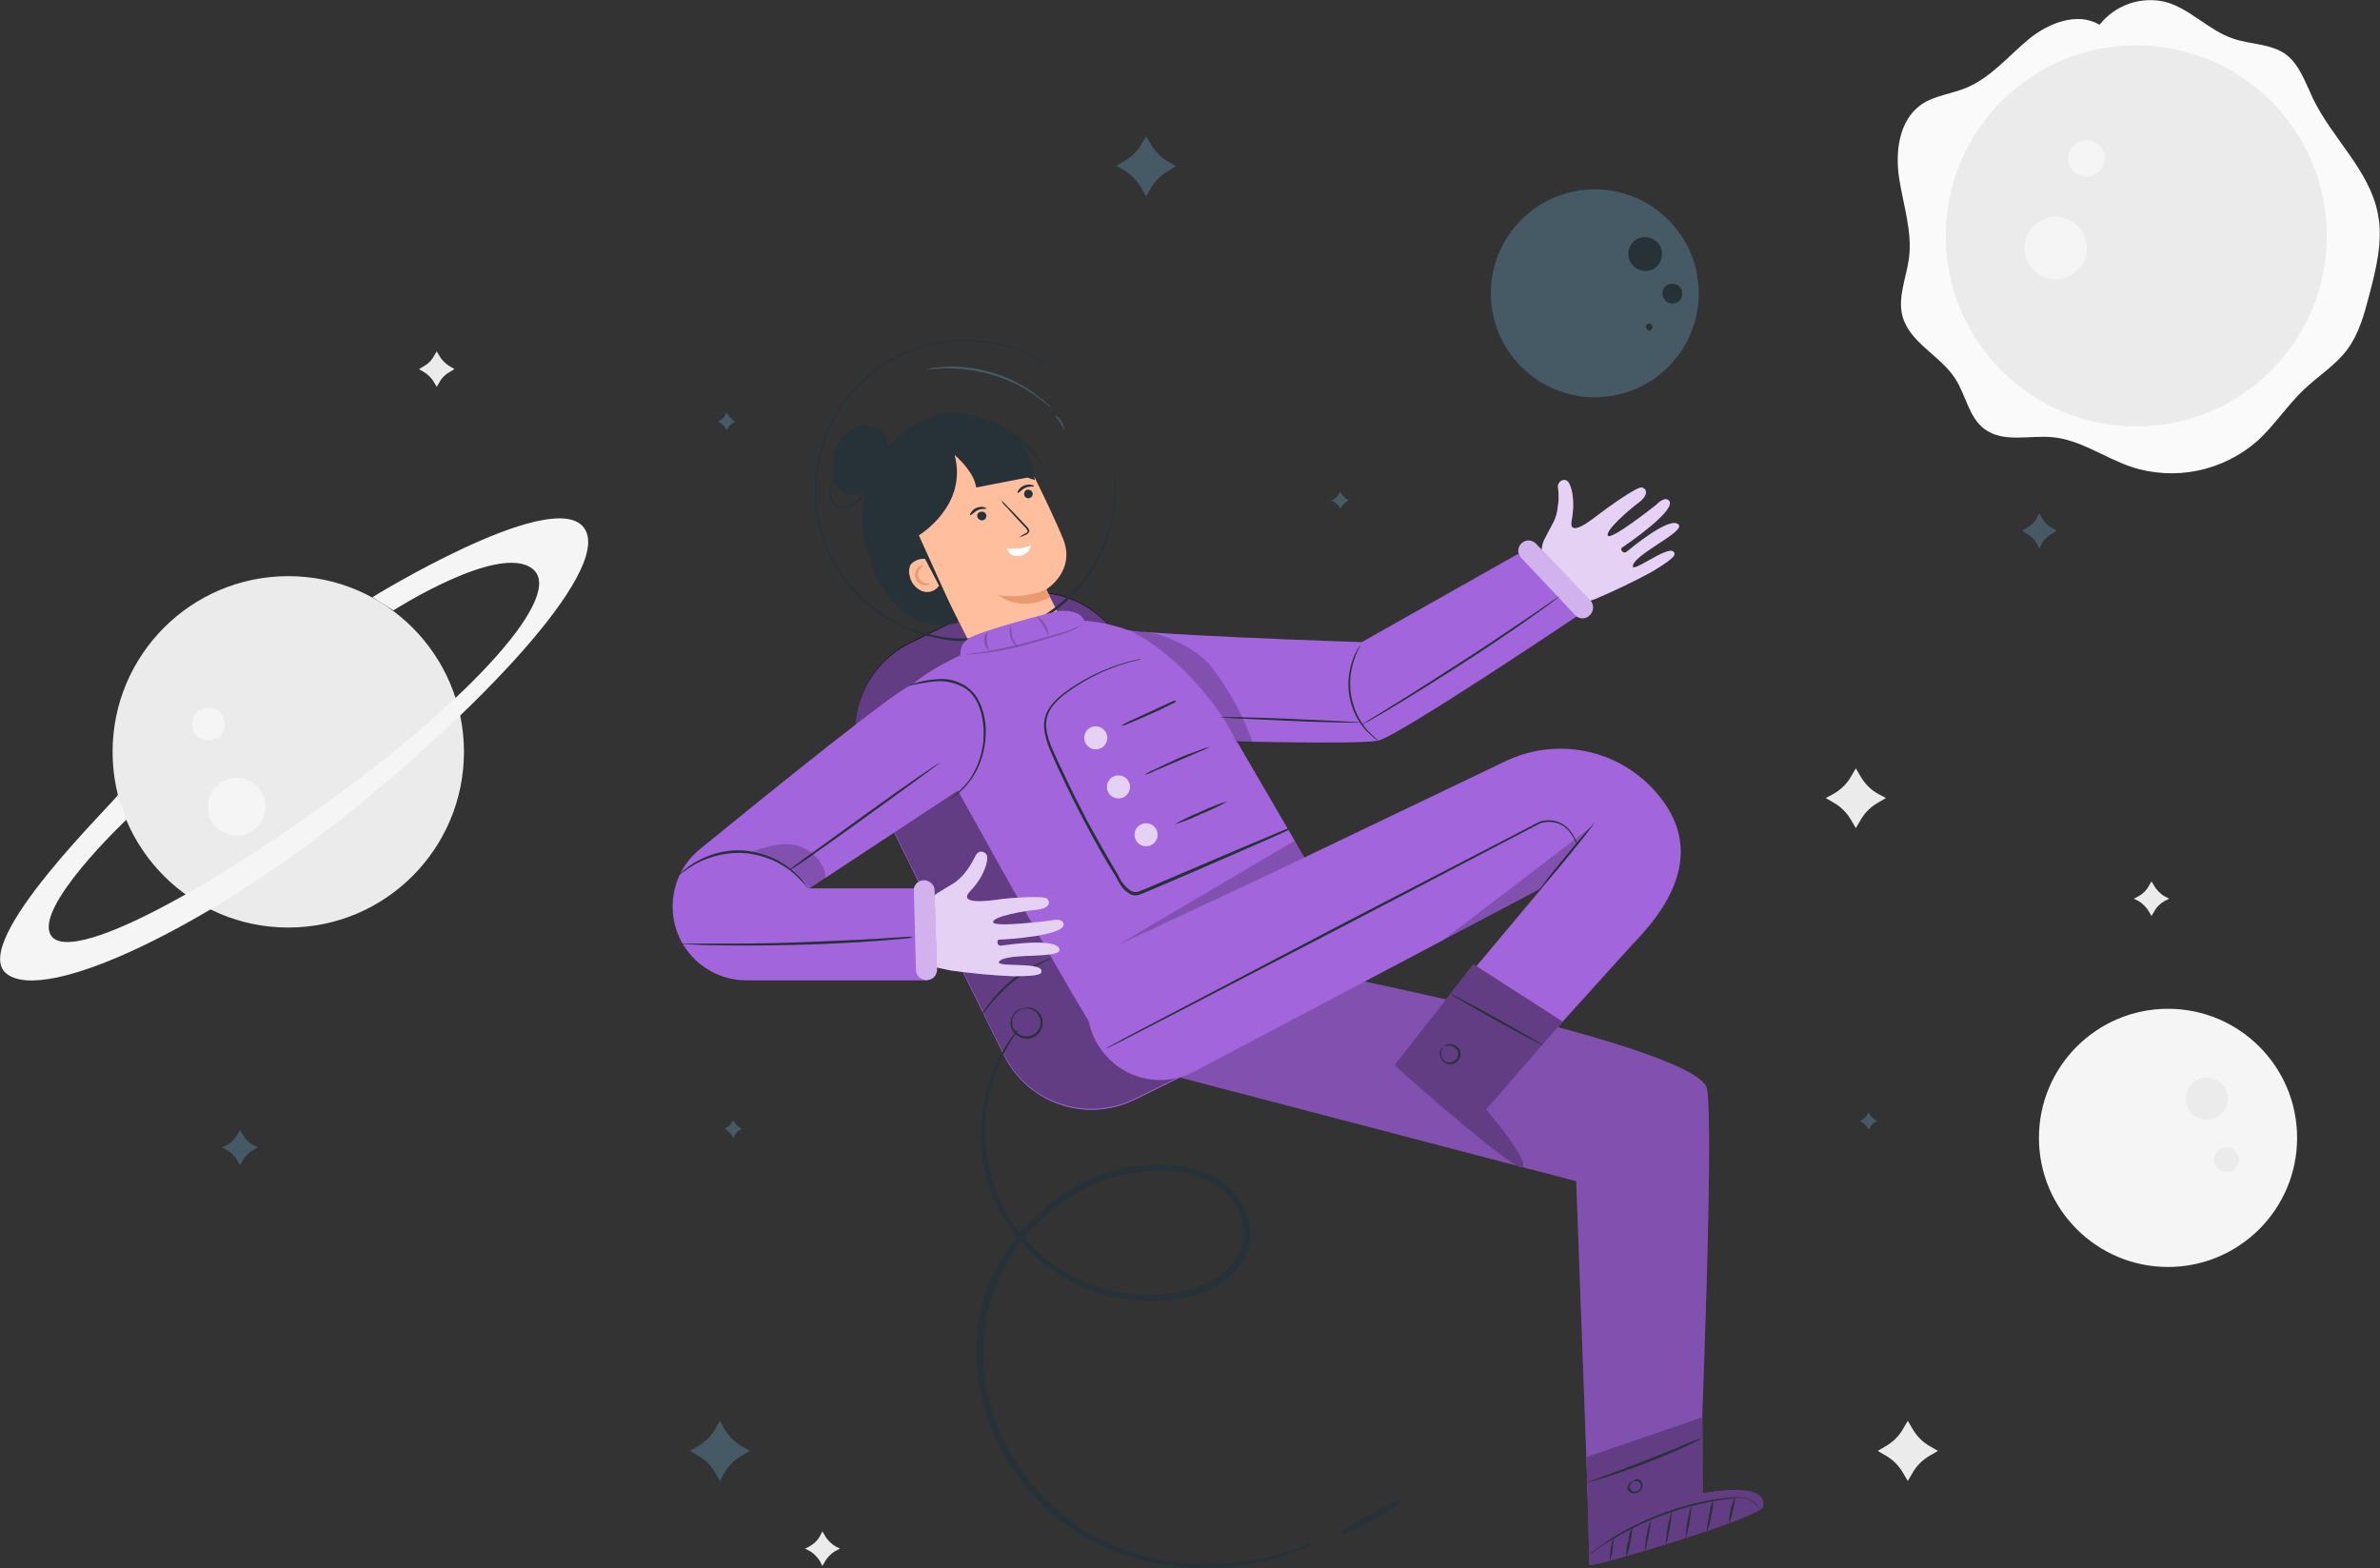 <?xml version="1.0" encoding="utf-8"?>
<!-- Generator: Adobe Illustrator 26.0.1, SVG Export Plug-In . SVG Version: 6.00 Build 0)  -->
<svg version="1.1" id="Layer_1" xmlns="http://www.w3.org/2000/svg" xmlns:xlink="http://www.w3.org/1999/xlink" x="0px" y="0px"
	 viewBox="0 0 577.1 380.2" style="enable-background:new 0 0 577.1 380.2;" xml:space="preserve">
<rect x="0" y="0" width="577.1" height="380.2" fill="#333333" stroke="none"/>
<style type="text/css">
	.st0{fill:#EBEBEB;}
	.st1{fill:#F5F5F5;}
	.st2{fill:#FAFAFA;}
	.st3{fill:#A365DB;}
	.st4{opacity:0.4;enable-background:new    ;}
	.st5{fill:#263238;}
	.st6{fill:#FFBE9D;}
	.st7{fill:#FFFFFF;}
	.st8{fill:#EB996E;}
	.st9{fill:#455A64;}
	.st10{opacity:0.7;}
	.st11{opacity:0.2;enable-background:new    ;}
	.st12{opacity:0.2;}
	.st13{opacity:0.5;fill:#FFFFFF;enable-background:new    ;}
</style>
<g id="freepik--background-complete--inject-38">
	<path class="st0" d="M105.9,85.2l0.6,1c0.6,1.1,1.6,2.1,2.7,2.7l1,0.6l-1,0.6c-1.1,0.6-2.1,1.5-2.7,2.7l-0.6,1l-0.6-1
		c-0.6-1.1-1.6-2.1-2.7-2.7l-1-0.6l1-0.6c1.1-0.6,2.1-1.5,2.7-2.7L105.9,85.2z"/>
	<path class="st0" d="M521.7,213.7l0.6,1c0.6,1.1,1.6,2.1,2.7,2.7l1,0.5l-1,0.5c-1.1,0.6-2.1,1.5-2.7,2.7l-0.6,1l-0.6-1
		c-0.6-1.1-1.6-2.1-2.7-2.7l-1-0.5l1-0.5c1.1-0.6,2.1-1.5,2.7-2.7L521.7,213.7z"/>
	<path class="st0" d="M462.6,344.5l1,1.7c1.1,2,2.7,3.6,4.6,4.6l1.7,1l-1.7,1c-2,1.1-3.6,2.7-4.6,4.6l-1,1.7l-1-1.7
		c-1.1-2-2.7-3.6-4.6-4.6l-1.7-1l1.7-1c2-1.1,3.6-2.7,4.6-4.6L462.6,344.5z"/>
	<path class="st0" d="M199.4,371.3l0.6,1c0.6,1.1,1.6,2.1,2.7,2.7l1,0.5l-1,0.5c-1.1,0.6-2.1,1.6-2.7,2.7l-0.6,1l-0.5-1
		c-0.6-1.1-1.6-2.1-2.7-2.7l-1-0.5l1-0.5c1.1-0.6,2.1-1.5,2.7-2.7L199.4,371.3z"/>
	<circle class="st0" cx="69.9" cy="182.3" r="42.6"/>
	<circle class="st1" cx="57.4" cy="195.6" r="7"/>
	<path class="st1" d="M54.5,175.6c0,2.2-1.8,4-4,3.9c-2.2,0-4-1.8-3.9-4c0-2.2,1.8-3.9,4-3.9C52.7,171.5,54.5,173.3,54.5,175.6
		C54.5,175.5,54.5,175.5,54.5,175.6z"/>
	<path class="st1" d="M28.6,192.7c0.2,0.7-36.5,35.9-27,43.4s49.2-11.7,83.2-39.1s64.9-60.7,56.4-69.5s-50.9,17.3-50.9,17.3l5.1,3.2
		c0,0,25.6-16.4,33.7-10.1s-15,31.3-47.6,55.1s-64.1,40.5-69,34s18.2-28.3,18.2-28.3L28.6,192.7z"/>
	<path class="st2" d="M509.1,6c-5.4-3.2-12.5-0.4-17.3,3.6s-9,9.1-14.8,11.6c-3.7,1.6-7.9,1.9-11.2,4.2c-5.3,3.8-6.3,11.3-5.3,17.8
		s3.2,12.9,2.4,19.3c-0.6,4.7-2.8,9.5-1.6,14.1c1.7,6.5,9.2,9.6,12.8,15.2c2.6,4,3.3,9.5,7.2,12.3c4.5,3.3,10.8,1.4,16.3,1.9
		c6.8,0.6,12.7,5,19.2,7.2c10.7,3.5,22.3,1,30.7-6.4c4.1-3.8,7.2-8.6,11.2-12.4c3.5-3.3,7.7-5.9,10.5-9.7s4-8.3,5.2-12.8
		c1.7-6.5,3.5-13.4,2.2-20c-2-10.6-11.1-18.3-15.8-28.1c-1.8-3.8-3.2-8.1-6.5-10.6c-3.6-2.6-8.5-2.4-12.7-3.8
		c-6.1-2-10.7-7.5-16.8-9C518.9-0.9,512.8,1.3,509.1,6"/>
	<ellipse class="st0" cx="518" cy="57.2" rx="46.2" ry="46.2"/>
	<path class="st1" d="M504.4,64.8c-2.6,3.3-7.3,3.9-10.6,1.3c-3.3-2.6-3.9-7.3-1.3-10.6s7.3-3.9,10.6-1.3l0,0
		C506.4,56.8,507,61.5,504.4,64.8L504.4,64.8z"/>
	<path class="st1" d="M509.4,41.1c-1.5,1.9-4.2,2.3-6.2,0.8c-1.9-1.5-2.3-4.2-0.8-6.2c1.5-1.9,4.2-2.3,6.2-0.8l0,0
		C510.6,36.5,510.9,39.2,509.4,41.1z"/>
	<ellipse class="st1" cx="525.7" cy="275.9" rx="31.3" ry="31.3"/>
	<path class="st0" d="M530,266.3c0.1-2.8,2.4-5.1,5.2-5s5.1,2.4,5,5.2c-0.1,2.8-2.4,5-5.2,5C532.1,271.5,529.9,269.1,530,266.3
		L530,266.3z"/>
	<path class="st0" d="M536.9,281.2c0-1.7,1.3-3,3-3s3,1.3,3,3s-1.3,3-3,3h-0.1C538.1,284.2,536.9,282.8,536.9,281.2z"/>
	<path class="st0" d="M450,186.3l1,1.7c1.1,2,2.7,3.6,4.6,4.6l1.7,0.9l-1.7,1c-2,1.1-3.6,2.7-4.6,4.6l-1,1.7l-1-1.7
		c-1.1-2-2.7-3.6-4.6-4.6l-1.7-1l1.7-0.9c2-1.1,3.6-2.7,4.6-4.6L450,186.3z"/>
</g>
<g id="freepik--Character--inject-38">
	<path class="st3" d="M220.7,156l19.9-9.8c11.8-5.8,26-1,31.8,10.8l33.5,68c5.8,11.8,1,26-10.8,31.8l-19.9,9.8
		c-11.8,5.8-26,1-31.8-10.8l-33.5-68C204.1,176,208.9,161.8,220.7,156z"/>
	<path class="st4" d="M220.7,155.8l19.9-9.8c11.8-5.8,26-1,31.8,10.8l33.5,68c5.8,11.8,1,26-10.8,31.8l-19.9,9.8
		c-11.8,5.8-26,1-31.8-10.8l-33.5-68C204.1,175.8,208.9,161.6,220.7,155.8z"/>
	<path class="st5" d="M318.3,374.3c-0.2,0.2-0.5,0.3-0.8,0.4l-2.3,1c-1,0.4-2.3,0.9-3.8,1.4l-2.5,0.7c-0.9,0.3-1.9,0.5-2.9,0.7
		c-5,1.2-10.1,1.7-15.2,1.6c-6.8-0.1-13.6-1.4-19.9-3.8c-3.7-1.4-7.2-3.2-10.6-5.3c-3.6-2.4-6.8-5.2-9.7-8.4
		c-6.4-7.1-10.8-15.7-12.8-25.1c-1.1-5.1-1.3-10.2-0.7-15.4c0.6-5.4,2.3-10.6,4.9-15.3c2.7-4.9,6.1-9.3,10.3-13
		c4.3-3.8,9.2-6.9,14.6-8.9s11.2-2.8,17-2.4c2.8,0.2,5.6,0.9,8.3,1.9c2.6,1,5,2.7,7,4.8c1.9,2.1,3.2,4.6,3.8,7.4
		c0.6,2.7,0.2,5.6-1,8.1c-0.6,1.2-1.4,2.4-2.3,3.3c-0.9,1-1.9,1.9-3,2.6c-2.1,1.5-4.5,2.6-7,3.4c-17.8,4.7-36.7-2.8-46.3-18.6
		c-1.8-3.1-3.2-6.5-4.1-10c-2.1-8.1-1.7-16.7,1.1-24.6c1.1-3,2.6-5.9,4.4-8.6c0.6-0.9,1.2-1.6,1.5-2c0.2-0.2,0.3-0.5,0.6-0.6
		c-0.1,0.3-0.3,0.5-0.4,0.7c-0.3,0.5-0.8,1.2-1.4,2.1c-4.4,7.1-6.5,15.3-6.2,23.5c0.1,3.1,0.6,6.3,1.4,9.3c0.9,3.4,2.2,6.7,4.1,9.7
		c4.2,6.9,10.5,12.3,17.9,15.6c4.1,1.8,8.5,3,12.9,3.4c4.7,0.4,9.5,0,14-1.3c2.3-0.7,4.5-1.8,6.5-3.2c1-0.7,1.9-1.5,2.8-2.4
		c0.8-0.9,1.5-1.9,2.1-3c1.1-2.2,1.4-4.7,0.9-7.2s-1.7-4.8-3.5-6.7c-1.8-1.9-4-3.4-6.4-4.4c-2.5-1-5.1-1.6-7.8-1.8
		c-5.5-0.4-11.1,0.4-16.3,2.3c-10.3,4-18.9,11.5-24.1,21.2c-2.5,4.6-4.1,9.6-4.7,14.8c-0.6,5-0.4,10,0.6,14.9
		c1.9,9.1,6.1,17.6,12.3,24.5c2.8,3.1,6,5.9,9.4,8.3c3.2,2.1,6.7,3.9,10.3,5.4c3.3,1.3,6.7,2.2,10.2,2.9c8.1,1.5,16.4,1.4,24.5-0.3
		c1-0.2,2-0.4,2.9-0.7l2.5-0.7c1.5-0.5,2.8-0.9,3.9-1.3l2.3-0.9C317.7,374.5,318,374.4,318.3,374.3z"/>
	<path class="st5" d="M255.5,232.1c0,0.1-1.2,0.5-3,1.5c-4.8,2.4-9,5.8-12.4,10c-1.3,1.6-2,2.7-2.1,2.6c0.1-0.3,0.2-0.6,0.4-0.8
		c0.4-0.7,0.9-1.4,1.4-2c3.3-4.4,7.6-7.9,12.6-10.1c0.7-0.3,1.5-0.7,2.3-0.9C254.9,232.2,255.2,232.2,255.5,232.1z"/>
	<path class="st5" d="M246.5,245.6c0,0,0.1-0.3,0.7-0.7c0.8-0.5,1.7-0.7,2.6-0.6c1.4,0.3,2.5,1.3,2.9,2.6c0.4,1.7-0.2,3.5-1.7,4.4
		c-0.7,0.5-1.6,0.7-2.5,0.5c-0.8-0.1-1.6-0.5-2.2-1c-1.1-0.9-1.5-2.4-1.1-3.7c0.2-0.9,0.8-1.7,1.5-2.2c0.3-0.2,0.6-0.3,0.9-0.4
		c0,0-0.3,0.2-0.8,0.5c-0.6,0.6-1.1,1.3-1.3,2.1c-0.3,1.2,0.1,2.5,1.1,3.3c1.1,1,2.8,1.2,4.1,0.4s1.9-2.3,1.5-3.8
		c-0.5-1.8-2.3-2.8-4-2.4c-0.3,0.1-0.6,0.2-0.8,0.4C246.7,245.3,246.5,245.6,246.5,245.6z"/>
	<path class="st3" d="M220.7,156l19.9-9.8c11.8-5.8,26-1,31.8,10.8l33.5,68c5.8,11.8,1,26-10.8,31.8l-19.9,9.8
		c-11.8,5.8-26,1-31.8-10.8l-33.5-68C204.1,176,208.9,161.8,220.7,156z"/>
	<path class="st4" d="M220.7,155.8l19.9-9.8c11.8-5.8,26-1,31.8,10.8l33.5,68c5.8,11.8,1,26-10.8,31.8l-19.9,9.8
		c-11.8,5.8-26,1-31.8-10.8l-33.5-68C204.1,175.8,208.9,161.6,220.7,155.8z"/>
	<path class="st5" d="M318.3,374.3c-0.2,0.2-0.5,0.3-0.8,0.4l-2.3,1c-1,0.4-2.3,0.9-3.8,1.4l-2.5,0.7c-0.9,0.3-1.9,0.5-2.9,0.7
		c-5,1.2-10.1,1.7-15.2,1.6c-6.8-0.1-13.6-1.4-19.9-3.8c-3.7-1.4-7.2-3.2-10.6-5.3c-3.6-2.4-6.8-5.2-9.7-8.4
		c-6.4-7.1-10.8-15.7-12.8-25.1c-1.1-5.1-1.3-10.2-0.7-15.4c0.6-5.4,2.3-10.6,4.9-15.3c2.7-4.9,6.1-9.3,10.3-13
		c4.3-3.8,9.2-6.9,14.6-8.9s11.2-2.8,17-2.4c2.8,0.2,5.6,0.9,8.3,1.9c2.6,1,5,2.7,7,4.8c1.9,2.1,3.2,4.6,3.8,7.4
		c0.6,2.7,0.2,5.6-1,8.1c-0.6,1.2-1.4,2.4-2.3,3.3c-0.9,1-1.9,1.9-3,2.6c-2.1,1.5-4.5,2.6-7,3.4c-17.8,4.7-36.7-2.8-46.3-18.6
		c-1.8-3.1-3.2-6.5-4.1-10c-2.1-8.1-1.7-16.7,1.1-24.6c1.1-3,2.6-5.9,4.4-8.6c0.6-0.9,1.2-1.6,1.5-2c0.2-0.2,0.3-0.5,0.6-0.6
		c-0.1,0.3-0.3,0.5-0.4,0.7c-0.3,0.5-0.8,1.2-1.4,2.1c-4.4,7.1-6.5,15.3-6.2,23.5c0.1,3.1,0.6,6.3,1.4,9.3c0.9,3.4,2.2,6.7,4.1,9.7
		c4.2,6.9,10.5,12.3,17.9,15.6c4.1,1.8,8.5,3,12.9,3.4c4.7,0.4,9.5,0,14-1.3c2.3-0.7,4.5-1.8,6.5-3.2c1-0.7,1.9-1.5,2.8-2.4
		c0.8-0.9,1.5-1.9,2.1-3c1.1-2.2,1.4-4.7,0.9-7.2s-1.7-4.8-3.5-6.7c-1.8-1.9-4-3.4-6.4-4.4c-2.5-1-5.1-1.6-7.8-1.8
		c-5.5-0.4-11.1,0.4-16.3,2.3c-10.3,4-18.9,11.5-24.1,21.2c-2.5,4.6-4.1,9.6-4.7,14.8c-0.6,5-0.4,10,0.6,14.9
		c1.9,9.1,6.1,17.6,12.3,24.5c2.8,3.1,6,5.9,9.4,8.3c3.2,2.1,6.7,3.9,10.3,5.4c3.3,1.3,6.7,2.2,10.2,2.9c8.1,1.5,16.4,1.4,24.5-0.3
		c1-0.2,2-0.4,2.9-0.7l2.5-0.7c1.5-0.5,2.8-0.9,3.9-1.3l2.3-0.9C317.7,374.5,318,374.4,318.3,374.3z"/>
	<path class="st5" d="M255.5,232.1c0,0.1-1.2,0.5-3,1.5c-4.8,2.4-9,5.8-12.4,10c-1.3,1.6-2,2.7-2.1,2.6c0.1-0.3,0.2-0.6,0.4-0.8
		c0.4-0.7,0.9-1.4,1.4-2c3.3-4.4,7.6-7.9,12.6-10.1c0.7-0.3,1.5-0.7,2.3-0.9C254.9,232.2,255.2,232.2,255.5,232.1z"/>
	<path class="st5" d="M246.5,245.6c0,0,0.1-0.3,0.7-0.7c0.8-0.5,1.7-0.7,2.6-0.6c1.4,0.3,2.5,1.3,2.9,2.6c0.4,1.7-0.2,3.5-1.7,4.4
		c-0.7,0.5-1.6,0.7-2.5,0.5c-0.8-0.1-1.6-0.5-2.2-1c-1.1-0.9-1.5-2.4-1.1-3.7c0.2-0.9,0.8-1.7,1.5-2.2c0.3-0.2,0.6-0.3,0.9-0.4
		c0,0-0.3,0.2-0.8,0.5c-0.6,0.6-1.1,1.3-1.3,2.1c-0.3,1.2,0.1,2.5,1.1,3.3c1.1,1,2.8,1.2,4.1,0.4s1.9-2.3,1.5-3.8
		c-0.5-1.8-2.3-2.8-4-2.4c-0.3,0.1-0.6,0.2-0.8,0.4C246.7,245.3,246.5,245.6,246.5,245.6z"/>
	<path class="st6" d="M257.3,150.2c-1.9-3.8-3.6-7.3-3.6-7.3s7.2-4.4,4.1-12.2c-3.1-7.7-11.9-24.9-11.9-24.9l-17-0.2l-9.7,18.8
		l18.1,35.8c2.8,5.4,9.3,7.6,14.8,5l0,0c5.6-2.7,7.9-9.4,5.3-14.9C257.4,150.4,257.4,150.3,257.3,150.2z"/>
	<path class="st5" d="M250.3,119.3c0.3,0.5,0,1.2-0.5,1.4c-0.5,0.3-1.2,0-1.4-0.5s0-1.2,0.5-1.4C249.4,118.6,250,118.8,250.3,119.3
		L250.3,119.3z"/>
	<path class="st5" d="M250.7,117.9c-0.1,0.2-1.1-0.1-2.1,0.4s-1.6,1.3-1.8,1.2s-0.1-0.3,0.2-0.7c0.3-0.5,0.8-0.9,1.4-1.1
		c0.6-0.2,1.2-0.3,1.8-0.1C250.5,117.6,250.8,117.8,250.7,117.9z"/>
	<path class="st5" d="M239.1,124.7c0.2,0.5,0,1.2-0.6,1.4c-0.5,0.2-1.1,0-1.4-0.5c-0.3-0.5-0.1-1.2,0.4-1.4
		C238.2,123.9,238.8,124.1,239.1,124.7C239.1,124.6,239.1,124.6,239.1,124.7z"/>
	<path class="st5" d="M239.2,123.3c-0.1,0.2-1.1-0.1-2.1,0.4s-1.6,1.3-1.8,1.2s-0.1-0.3,0.2-0.7c0.3-0.5,0.8-0.9,1.4-1.1
		c0.6-0.2,1.2-0.3,1.8-0.1C239,123.1,239.3,123.3,239.2,123.3z"/>
	<path class="st5" d="M247.1,130.3c0.5-0.4,1-0.7,1.6-1c0.2-0.1,0.5-0.3,0.5-0.5c-0.1-0.3-0.3-0.6-0.5-0.8l-1.7-1.8
		c-1.2-1.3-2.3-2.5-3.1-3.4c-0.5-0.4-0.8-0.9-1.2-1.5c0.5,0.4,1,0.8,1.4,1.3c0.8,0.8,2,2,3.2,3.3l1.7,1.8c0.3,0.3,0.5,0.6,0.6,1
		c0,0.2-0.1,0.4-0.3,0.6c-0.1,0.1-0.3,0.2-0.4,0.3C248.3,129.9,247.8,130.1,247.1,130.3z"/>
	<path class="st7" d="M244.2,132.9c2,0.3,4,0.1,5.8-0.7c-0.3,1.5-1.5,2.6-3,2.6C244.4,135,244.2,132.9,244.2,132.9z"/>
	<path class="st8" d="M253.7,142.9c-3.6,1.6-7.7,2-11.6,1.4c0,0,5.1,4.4,12.5,0.5L253.7,142.9z"/>
	<path class="st5" d="M211,136.1l0.1-0.1c-0.5-1.4-1-2.9-1.4-4.4c-3.4-17.6,9-27.1,11.7-28.4c2.9-1.4,7.3-5.4,18.4-1.3
		c1.7,0.6,3.3,1.5,4.8,2.6c2.6,1.3,4.9,3.1,6.6,5.5c1.5,2.1,2,3.6,2,3.6s-0.8-1.4-2.5-3.2c-0.9-1.1-2-2.1-3.2-3c2,2.6,3.2,5.7,3.4,9
		l-1.8-0.6l-12.4,2.4c-0.5-3.4-3.6-6.4-5.1-7.8h-0.1c3.2,12.3-8.7,19.4-8.7,19.4l9.6,21.2C216.5,154.9,211,136.1,211,136.1z"/>
	<path class="st6" d="M227.7,142c-0.9,1.4-2.7,1.9-4.2,1.3c-1.5-0.7-2.6-2-2.9-3.6c-0.3-0.9-0.2-1.9,0.2-2.8c0.9-1,2.2-1.5,3.5-1.4
		L227.7,142z"/>
	<path class="st8" d="M225.4,141.5c0-0.1-0.4,0-1-0.1c-1.2-0.2-2-1.3-1.8-2.5c0.1-0.4,0.2-0.7,0.5-1c0.4-0.5,0.8-0.7,0.7-0.8
		s-0.5-0.1-1.1,0.4c-1,0.9-1.1,2.5-0.2,3.6c0.5,0.5,1.1,0.8,1.8,0.8C225.1,141.9,225.5,141.6,225.4,141.5z"/>
	<path class="st5" d="M270.2,114.5c0,0,0-0.2-0.1-0.6s-0.2-1-0.3-1.7c-0.1-0.4-0.1-0.8-0.2-1.2s-0.3-1-0.4-1.5
		c-0.3-1.2-0.7-2.5-1.2-3.6c-1.2-3.3-3-6.3-5.1-9.1c-6.3-8.2-15.9-13.3-26.2-14c-1.5-0.1-3.1-0.1-4.6,0c-0.8,0.1-1.6,0.1-2.4,0.2
		l-2.4,0.4c-0.4,0.1-0.8,0.1-1.2,0.2l-1.2,0.3c-0.8,0.2-1.6,0.4-2.4,0.7c-1.6,0.6-3.1,1.2-4.6,2s-3,1.6-4.4,2.6
		c-0.7,0.5-1.4,1.1-2.1,1.6c-0.7,0.5-1.4,1.1-2,1.7c-2.7,2.4-4.9,5.3-6.7,8.5l-0.7,1.2l-0.6,1.3l-0.6,1.3c-0.2,0.4-0.4,0.9-0.5,1.3
		c-0.3,0.9-0.6,1.8-0.9,2.7s-0.4,1.8-0.7,2.8c-1.6,7.6-0.7,15.5,2.6,22.6c0.4,0.9,0.9,1.7,1.3,2.5s1,1.6,1.5,2.4
		c0.2,0.4,0.5,0.8,0.8,1.1l0.9,1.1l0.9,1.1l1,1c1.2,1.3,2.6,2.6,4,3.7c1.4,1.1,2.9,2.1,4.5,3c0.7,0.5,1.5,0.9,2.3,1.2
		c0.8,0.4,1.6,0.8,2.4,1.1c1.6,0.6,3.2,1.1,4.9,1.5c1.6,0.4,3.3,0.7,4.9,0.8c0.8,0.1,1.6,0.1,2.5,0.1h1.2c0.4,0,0.8,0,1.2-0.1
		l2.4-0.2c0.8-0.1,1.6-0.2,2.3-0.4c1.5-0.2,3-0.6,4.5-1.1c5.4-1.7,10.3-4.6,14.3-8.5c3.3-3.2,6-7,7.9-11.2c1.5-3.2,2.4-6.5,2.9-10
		c0.2-1.3,0.3-2.5,0.3-3.8c0-0.6,0.1-1.1,0.1-1.5l-0.1-1.3c0-0.8-0.1-1.3-0.1-1.7S270.2,114.6,270.2,114.5c0,0.3,0.1,0.5,0.1,0.7
		c0,0.4,0.1,1,0.1,1.7c0,0.4,0.1,0.8,0.1,1.3s0,1,0,1.5c0,1.3-0.1,2.6-0.3,3.8c-0.4,3.5-1.4,6.9-2.8,10.1
		c-4.2,9.6-12.4,16.9-22.4,20c-1.5,0.5-3,0.8-4.5,1.1c-0.8,0.1-1.5,0.3-2.4,0.4l-2.4,0.2c-0.4,0-0.8,0.1-1.2,0.1h-1.2
		c-0.8,0-1.6,0-2.5-0.1c-1.7-0.2-3.4-0.5-5-0.9c-1.7-0.4-3.4-0.9-5-1.5c-0.8-0.3-1.6-0.7-2.4-1.1c-0.8-0.4-1.6-0.8-2.4-1.2
		c-1.6-0.9-3.1-1.9-4.5-3c-1.4-1.2-2.8-2.4-4.1-3.8l-1-1l-0.9-1.1l-0.9-1.1c-0.3-0.4-0.6-0.8-0.8-1.2l-1.5-2.4l-1.3-2.6
		c-3.4-7.1-4.3-15.2-2.7-22.9c0.2-0.9,0.5-1.9,0.7-2.8l0.9-2.7c0.1-0.5,0.3-0.9,0.5-1.3l0.6-1.3l0.6-1.3l0.7-1.2
		c1.8-3.2,4.1-6.1,6.8-8.6c0.6-0.6,1.3-1.2,2-1.8c0.7-0.5,1.4-1.1,2.1-1.6c2.8-1.9,5.9-3.5,9.2-4.6c0.8-0.3,1.6-0.5,2.4-0.7l1.2-0.3
		c0.4-0.1,0.8-0.1,1.2-0.2l2.4-0.4c0.8-0.1,1.6-0.1,2.4-0.2c1.5-0.1,3.1-0.1,4.6,0c10.4,0.7,20.1,5.9,26.4,14.3
		c2.2,2.8,3.9,5.9,5.1,9.2c0.5,1.2,0.9,2.4,1.1,3.7c0.1,0.5,0.3,1,0.4,1.5s0.1,0.9,0.2,1.3c0.1,0.7,0.2,1.3,0.3,1.7
		S270.2,114.5,270.2,114.5z"/>
	<path class="st5" d="M212.7,112.6c2.4-1.3,3.4-4.3,2-6.8c-0.2-0.5-0.6-0.9-0.9-1.2c-2.1-2-5.6-1.8-8-0.1c-2.2,1.9-3.6,4.6-3.9,7.5
		c-0.3,1.7-0.2,3.3,0.4,4.9c0.6,1.6,1.9,2.8,3.6,3.2c1.9,0.2,3.7-0.6,4.9-2.1c1.1-1.5,1.9-3.2,2.4-5"/>
	<path class="st9" d="M254.7,98.7c-0.1,0.1-1.4-1.2-3.8-2.9c-1.4-1-2.9-1.9-4.4-2.6c-1.9-0.9-3.8-1.7-5.9-2.3c-2-0.6-4.1-1-6.2-1.3
		c-1.7-0.2-3.4-0.3-5.1-0.3c-2.9,0.1-4.7,0.4-4.8,0.3c0.4-0.1,0.8-0.2,1.3-0.3c0.5-0.1,1-0.2,1.5-0.2c0.6-0.1,1.2-0.1,2-0.2
		c1.7-0.1,3.5,0,5.2,0.2c2.1,0.2,4.2,0.7,6.3,1.3c2,0.6,4,1.4,5.9,2.4c1.5,0.8,3,1.7,4.4,2.8c0.6,0.4,1.1,0.9,1.6,1.2s0.8,0.7,1.1,1
		C254.2,98,254.5,98.3,254.7,98.7z"/>
	<path class="st9" d="M258,104.1c-0.1,0-0.4-0.8-1-1.7s-1.2-1.5-1.1-1.6c0.1-0.1,0.9,0.4,1.5,1.4S258.1,104.1,258,104.1z"/>
	<path class="st5" d="M203.1,112c0.1,1.2-0.1,2.4-0.6,3.4c-0.5,1.1-0.8,2.3-0.9,3.6c-0.1,0.7,0,1.4,0.3,2.1s0.8,1.2,1.5,1.6
		c0.7,0.3,1.4,0.3,2.1,0.1c0.7-0.2,1.3-0.6,1.9-1c0.9-0.8,1.7-1.8,2.2-2.9c0.5-1,0.8-2.1,1-3.3c0.1,0.3,0.1,0.6,0,0.9
		c-0.1,0.9-0.3,1.7-0.7,2.5c-0.5,1.2-1.3,2.2-2.3,3.1c-0.6,0.5-1.3,0.9-2,1.1c-0.8,0.3-1.7,0.2-2.5-0.1c-0.8-0.4-1.4-1-1.7-1.9
		c-0.3-0.7-0.4-1.5-0.3-2.3c0.2-1.3,0.5-2.5,1.1-3.7c0.3-0.8,0.6-1.6,0.8-2.4C202.9,112.6,203,112.3,203.1,112z"/>
	<path class="st3" d="M219.7,168.8c0,0,44,80.8,51.3,89.7l59.4-26.4l-36-61.8c-6.6-11.4-18.4-18.8-31.5-19.8h-0.4
		C248.4,149.6,217.6,164.9,219.7,168.8z"/>
	<path class="st5" d="M312.5,201.2l-0.2,0.1l-0.6,0.3l-2.4,1.1l-8.9,3.9l-13.6,5.9l-8.2,3.5l-2.2,0.9c-0.8,0.3-1.8,0.3-2.5-0.2
		c-0.7-0.4-1.4-1-1.9-1.7s-0.9-1.4-1.3-2.2l0,0c-2.6-4.2-5.3-8.9-7.8-13.7c-2-3.8-3.9-7.6-5.6-11.3c-0.9-1.8-1.7-3.7-2.5-5.5
		s-1.4-3.7-1.6-5.6c-0.2-1.9,0.3-3.8,1.4-5.3c1-1.4,2.3-2.6,3.7-3.6c6.2-4.5,13.3-7.4,20.9-8.5c1.6-0.2,2.8-0.3,3.6-0.4h1
		c0.1,0,0.2,0,0.3,0h-0.3l-1,0.1c-0.8,0.1-2,0.2-3.6,0.4c-4.4,0.7-8.7,2-12.7,3.9c-2.8,1.3-5.4,2.9-7.9,4.7c-1.4,1-2.6,2.2-3.6,3.5
		c-1,1.5-1.5,3.2-1.3,5c0.2,1.9,0.8,3.7,1.6,5.4c0.8,1.8,1.6,3.6,2.5,5.4c1.7,3.7,3.6,7.4,5.6,11.3c2.6,4.8,5.2,9.4,7.8,13.7l0,0
		l0,0c0.6,1.5,1.7,2.8,3,3.7c0.7,0.4,1.4,0.4,2.1,0.1l2.2-0.9l8.2-3.5l13.6-5.8l9-3.8l2.4-1l0.6-0.2
		C312.4,201.2,312.5,201.2,312.5,201.2z"/>
	<g class="st10">
		<path class="st7" d="M268.5,178.9c0,1.5-1.2,2.8-2.8,2.8c-1.5,0-2.8-1.2-2.8-2.8c0-1.5,1.2-2.8,2.8-2.8l0,0
			C267.2,176.1,268.5,177.4,268.5,178.9z"/>
	</g>
	<g class="st10">
		<path class="st7" d="M274,190.8c0,1.5-1.2,2.8-2.8,2.8c-1.5,0-2.8-1.2-2.8-2.8c0-1.5,1.2-2.8,2.8-2.8l0,0
			C272.8,188,274,189.3,274,190.8z"/>
	</g>
	<g class="st10">
		<circle class="st7" cx="277.9" cy="202.4" r="2.8"/>
	</g>
	<path class="st5" d="M286.1,169.5c-0.6,0.5-1.3,0.9-2,1.2c-1.3,0.7-3,1.5-5,2.4s-3.8,1.6-5.1,2.2c-0.7,0.3-1.4,0.6-2.2,0.7
		c0.6-0.4,1.3-0.8,2-1.1l5-2.3l5-2.3C284.6,169.9,285.4,169.7,286.1,169.5z"/>
	<path class="st5" d="M293.3,181.1c-0.7,0.4-1.5,0.8-2.3,1.1l-5.6,2.4l-5.6,2.4c-0.7,0.4-1.5,0.7-2.3,0.9c0.7-0.5,1.4-0.9,2.2-1.2
		c1.4-0.7,3.3-1.6,5.5-2.6s4.2-1.7,5.7-2.2C291.7,181.5,292.5,181.3,293.3,181.1z"/>
	<path class="st5" d="M297.8,194.2c-2,1.2-4.2,2.2-6.4,3.1c-2.1,1-4.3,1.9-6.6,2.6c2-1.2,4.2-2.2,6.4-3.1
		C293.3,195.8,295.5,194.9,297.8,194.2z"/>
	<path class="st3" d="M233,159.4c-0.4-1.6,0.2-3.4,1.6-4.4c2.4-2,21.7-6.8,21.7-6.8s5.3-0.8,6.6,2.2L233,159.4z"/>
	<polygon class="st11" points="271.1,229.1 316.5,208 314,203.8 	"/>
	<g class="st12">
		<path d="M262.5,151.3c-0.3,0.3-0.6,0.5-0.9,0.7c-0.9,0.6-1.9,1-2.9,1.4c-1.3,0.5-2.8,0.9-4.5,1.4s-3.6,1-5.5,1.6
			c-3.4,0.9-6.8,1.6-10.3,2c-1.3,0.2-2.4,0.2-3.2,0.3c-0.4,0-0.8,0-1.2,0c0.4-0.1,0.8-0.2,1.1-0.2c0.7-0.1,1.8-0.2,3.1-0.4
			c3.4-0.6,6.8-1.3,10.2-2.2l5.5-1.5c1.7-0.5,3.2-0.9,4.5-1.3C259.9,152.6,261.2,152,262.5,151.3z"/>
	</g>
	<g class="st12">
		<path d="M239.9,157.8c-0.7-0.5-1.2-1.4-1.2-2.2c-0.2-0.9,0.1-1.8,0.8-2.4c-0.2,0.8-0.2,1.6-0.2,2.4
			C239.4,156.3,239.6,157.1,239.9,157.8z"/>
	</g>
	<g class="st12">
		<path d="M246.8,157c-1.7-1.2-2.4-3.3-1.7-5.3c0.1,0.9,0.2,1.9,0.4,2.8C245.9,155.3,246.3,156.2,246.8,157z"/>
	</g>
	<g class="st12">
		<path d="M254.2,154.2c-0.1,0-0.4-1.1-1.2-2.4s-1.6-2.1-1.5-2.2s1.2,0.6,2,1.9C254,152.3,254.2,153.3,254.2,154.2z"/>
	</g>
	<path class="st3" d="M319.2,235.6c0,0,92.8,18.2,94.7,28.4c1.9,10.2-2,100.8-2,100.8l-26.8,0.5l-2.9-78.9L271,257.3L319.2,235.6z"
		/>
	<path class="st11" d="M319.2,235.6c0,0,92.8,18.2,94.7,28.4c1.9,10.2-2,100.8-2,100.8l-26.8,0.5l-2.9-78.9L271,257.3L319.2,235.6z"
		/>
	<path class="st3" d="M412.8,343.6l0.1,18.5c0,0,15.9-3.2,14.6,3.2c-0.5,2.7-41.5,14.8-42.1,14.2l-0.7-26.2L412.8,343.6z"/>
	<path class="st4" d="M412.8,343.6l0.1,18.5c0,0,15.9-3.2,14.6,3.2c-0.5,2.7-41.5,14.8-42.1,14.2l-0.7-26.2L412.8,343.6z"/>
	<path class="st5" d="M426.6,366.2c-0.5-1.2-1.4-2.1-2.6-2.6c-0.9-0.3-1.8-0.5-2.7-0.4c-5.3,0.5-10.6,1.6-15.6,3.3
		c-5.1,1.7-10,3.9-14.6,6.7c-1.8,1-3.2,2-4.1,2.6c-0.5,0.4-1,0.7-1.5,1c0.4-0.4,0.9-0.8,1.4-1.1c0.9-0.7,2.3-1.6,4-2.8
		c4.6-2.8,9.5-5.1,14.6-6.8c5.1-1.7,10.4-2.8,15.8-3.1c1,0,1.9,0.2,2.8,0.5c0.7,0.3,1.3,0.7,1.7,1.2c0.3,0.3,0.5,0.7,0.7,1.1
		C426.5,365.9,426.5,366.1,426.6,366.2z"/>
	<path class="st5" d="M412.7,348.7c-0.3,0.2-0.6,0.4-1,0.6c-0.7,0.4-1.7,0.8-2.9,1.4c-2.5,1.1-5.9,2.6-9.8,4.1s-7.4,2.7-10,3.5
		c-1.3,0.4-2.4,0.7-3.1,0.9c-0.4,0.1-0.8,0.2-1.1,0.3c0.3-0.2,0.7-0.3,1.1-0.5l3-1.1c2.6-0.9,6.1-2.2,9.9-3.7s7.3-2.9,9.8-4l3-1.2
		C412,348.9,412.4,348.8,412.7,348.7z"/>
	<path class="st5" d="M396,359.2c0,0,0-0.2,0.2-0.3c0.3-0.2,0.7-0.3,1.1-0.2c0.3,0.1,0.5,0.2,0.7,0.5s0.3,0.6,0.3,0.9
		c0,1.1-0.9,2-2,2c-0.4,0-0.8-0.1-1.1-0.3c-0.3-0.2-0.5-0.5-0.5-0.8c-0.1-0.3,0-0.6,0.1-0.8c0.1-0.4,0.4-0.7,0.8-0.9
		C395.8,359.2,396,359.3,396,359.2c0,0.1-0.1,0.1-0.3,0.3c-0.3,0.2-0.4,0.5-0.5,0.8c-0.1,0.4,0,0.9,0.4,1.1c0.7,0.5,1.6,0.3,2.1-0.4
		c0.2-0.3,0.2-0.5,0.2-0.8c0-0.4-0.3-0.8-0.7-1c-0.3-0.1-0.6-0.1-0.9,0C396.1,359.1,396,359.3,396,359.2z"/>
	<path class="st5" d="M390.3,378.7c0-2,0.3-4,1-5.9C391.3,374.9,390.9,376.8,390.3,378.7z"/>
	<path class="st5" d="M394.3,377.5c0-1.3,0.1-2.5,0.5-3.8c0.2-1.3,0.5-2.5,1-3.7c0,1.3-0.2,2.5-0.5,3.8
		C395.2,375.1,394.8,376.4,394.3,377.5z"/>
	<path class="st5" d="M398.8,376.3c0.1-2.7,0.6-5.4,1.5-8C400.1,371,399.6,373.7,398.8,376.3z"/>
	<path class="st5" d="M403.9,374.8c0.1-2.9,0.6-5.8,1.5-8.5C405.2,369.2,404.7,372,403.9,374.8z"/>
	<path class="st5" d="M408.7,373.3c0.1-2.9,0.6-5.8,1.5-8.5C410,367.7,409.5,370.5,408.7,373.3z"/>
	<path class="st5" d="M413.9,371.4c0-1.3,0.2-2.6,0.5-3.9c0.2-1.3,0.5-2.6,1-3.8c0,1.3-0.1,2.6-0.5,3.9
		C414.8,368.9,414.4,370.2,413.9,371.4z"/>
	<path class="st5" d="M419.2,369.4c0.1-2.2,0.6-4.4,1.5-6.5c0,1.1-0.2,2.2-0.5,3.3C420,367.3,419.7,368.4,419.2,369.4z"/>
	<path class="st5" d="M340.4,363.5c0.2,0.4-3.1,2.5-7.3,4.9s-7.8,3.9-8,3.5s3.1-2.5,7.3-4.9S340.2,363.2,340.4,363.5z"/>
	<path class="st3" d="M386.9,145.2L386.9,145.2c4.7-2,9.3-4.2,13.7-6.6c6-3.6,5.7-4.2,5.2-4.8c-1.5-1.7-10.9,6-9.8,3.1
		s12.6-8,11-9.7c-2.1-2.2-11.8,6-12.6,6.6s-1.8-0.6-1-1.1c1.2-0.8,13.3-9.1,11.3-11.3c-1.1-1.2-3.1,1-3.1,1s-10.8,8.6-11.7,7.5
		s5.2-6.4,7.4-8s2.3-3.3,0.8-3.7c-1-0.3-7.9,4.6-10,6.2s-7.9,6.3-7,1.7s0-8.5-1-9.4s-2.6,0.2-2.3,1.6c0.2,1.6,0.2,3.2-0.1,4.8
		c-0.1,1.3-0.5,2.5-1.1,3.7c-0.7,1.3-1.3,2.4-1.8,3.4c-0.9,1.5-1.2,3.2-0.8,4.9c0.8,2.5,9.7,11.2,9.7,11.2L386.9,145.2z"/>
	<g class="st10">
		<path class="st7" d="M386.9,145.2L386.9,145.2c4.7-2,9.3-4.2,13.7-6.6c6-3.6,5.7-4.2,5.2-4.8c-1.5-1.7-10.9,6-9.8,3.1
			s12.6-8,11-9.7c-2.1-2.2-11.8,6-12.6,6.6s-1.8-0.6-1-1.1c1.2-0.8,13.3-9.1,11.3-11.3c-1.1-1.2-3.1,1-3.1,1s-10.8,8.6-11.7,7.5
			s5.2-6.4,7.4-8s2.3-3.3,0.8-3.7c-1-0.3-7.9,4.6-10,6.2s-7.9,6.3-7,1.7s0-8.5-1-9.4s-2.6,0.2-2.3,1.6c0.2,1.6,0.2,3.2-0.1,4.8
			c-0.1,1.3-0.5,2.5-1.1,3.7c-0.7,1.3-1.3,2.4-1.8,3.4c-0.9,1.5-1.2,3.2-0.8,4.9c0.8,2.5,9.7,11.2,9.7,11.2L386.9,145.2z"/>
	</g>
	<path class="st3" d="M270,152.2c2.1,1.6,60.2,3.5,60.2,3.5l37.9-21.4l15.2,14.5c0,0-44.3,29.8-49.2,30.8s-40.9,0-40.9,0L270,152.2z
		"/>
	<path class="st3" d="M368.8,135.2l13.1,13.9c0.8,0.9,2.2,1.1,3.2,0.4l0.1-0.1c1.1-0.8,1.4-2.3,0.7-3.5c-0.1-0.1-0.2-0.2-0.3-0.3
		l-13.2-13.8c-0.8-0.8-2.1-1-3-0.4l0,0c-1.2,0.7-1.6,2.2-0.9,3.4C368.6,134.9,368.7,135,368.8,135.2z"/>
	<path class="st13" d="M368.8,135.2l13.1,13.9c0.8,0.9,2.2,1.1,3.2,0.4l0.1-0.1c1.1-0.8,1.4-2.3,0.7-3.5c-0.1-0.1-0.2-0.2-0.3-0.3
		l-13.2-13.8c-0.8-0.8-2.1-1-3-0.4l0,0c-1.2,0.7-1.6,2.2-0.9,3.4C368.6,134.9,368.7,135,368.8,135.2z"/>
	<path class="st5" d="M334.3,179.6c-0.3-0.1-0.6-0.3-0.9-0.5c-0.7-0.6-1.4-1.2-2.1-1.9c-4.3-4.7-5.5-11.5-3.2-17.5
		c0.3-0.9,0.8-1.7,1.2-2.5c0.2-0.3,0.4-0.6,0.6-0.8c0.1,0-0.8,1.3-1.5,3.5c-2.1,5.8-0.9,12.4,3.1,17.1
		C333.1,178.7,334.3,179.6,334.3,179.6z"/>
	<path class="st5" d="M378.3,144.5c-0.1,0.1-0.3,0.3-0.5,0.4l-1.3,1c-1.2,0.9-2.9,2.1-5,3.6c-4.2,3-10.2,7.1-16.9,11.4
		s-12.8,8.1-17.3,10.8c-2.2,1.3-4.1,2.4-5.3,3.1l-1.5,0.8c-0.2,0.1-0.3,0.2-0.5,0.3c0.1-0.1,0.3-0.3,0.5-0.4l1.4-0.9l5.2-3.2
		c4.4-2.7,10.5-6.6,17.2-10.9s12.7-8.4,17-11.3l5.1-3.5l1.4-0.9C378,144.7,378.2,144.6,378.3,144.5z"/>
	<path class="st5" d="M330,175.2c0,0.1-7.7,0-17.1-0.4s-17.1-0.8-17.1-0.9s7.7,0,17.1,0.4S330.1,175.1,330,175.2z"/>
	<g class="st12">
		<path d="M303.7,179.9c-2.3-6.5-5.6-12.5-9.8-18c-3.9-5.2-13.5-9.3-20-9c9.2,4.2,21.4,16.7,25.9,27.1L303.7,179.9z"/>
	</g>
	<path class="st3" d="M221.2,166.2c-0.4-1.8-36.4,27.4-51.5,39.7c-4.2,3.4-6.6,8.5-6.6,13.9l0,0c0,9.9,8,17.9,17.9,17.9l0,0h43.9
		v-22.3h-28.6l36.7-24.2L221.2,166.2z"/>
	<path class="st3" d="M230.5,235.3L230.5,235.3c5,0.7,10.1,1.2,15.1,1.4c7,0,7-0.6,6.9-1.4c-0.4-2.2-12.4-0.5-10-2.4
		s14.9-0.4,14.4-2.7c-0.6-3-13.2-1-14.2-0.9s-1.2-1.5-0.3-1.5c1.4,0,16.1-0.9,15.5-3.8c-0.3-1.6-3.2-0.8-3.2-0.8s-13.7,1.8-13.9,0.4
		s7.8-2.8,10.5-3s3.7-1.6,2.6-2.7c-0.8-0.8-9.1-0.2-11.8,0.2s-10.1,1.3-6.8-2.1s4.4-7.3,4-8.6c-0.3-0.7-1.2-1.1-1.9-0.8
		c-0.4,0.2-0.7,0.6-0.9,1c-0.7,1.4-1.5,2.8-2.5,4c-0.8,1-1.7,1.9-2.8,2.6c-1.3,0.8-2.4,1.4-3.3,2c-1.5,0.8-2.7,2.2-3.2,3.8
		c-0.6,2.5,2.5,14.6,2.5,14.6L230.5,235.3z"/>
	<g class="st10">
		<path class="st7" d="M230.5,235.3L230.5,235.3c5,0.7,10.1,1.2,15.1,1.4c7,0,7-0.6,6.9-1.4c-0.4-2.2-12.4-0.5-10-2.4
			s14.9-0.4,14.4-2.7c-0.6-3-13.2-1-14.2-0.9s-1.2-1.5-0.3-1.5c1.4,0,16.1-0.9,15.5-3.8c-0.3-1.6-3.2-0.8-3.2-0.8
			s-13.7,1.8-13.9,0.4s7.8-2.8,10.5-3s3.7-1.6,2.6-2.7c-0.8-0.8-9.1-0.2-11.8,0.2s-10.1,1.3-6.8-2.1s4.4-7.3,4-8.6
			c-0.3-0.7-1.2-1.1-1.9-0.8c-0.4,0.2-0.7,0.6-0.9,1c-0.7,1.4-1.5,2.8-2.5,4c-0.8,1-1.7,1.9-2.8,2.6c-1.3,0.8-2.4,1.4-3.3,2
			c-1.5,0.8-2.7,2.2-3.2,3.8c-0.6,2.5,2.5,14.6,2.5,14.6L230.5,235.3z"/>
	</g>
	<path class="st5" d="M164.5,212.3c0.3-0.4,0.6-0.7,1-1c1-0.9,2-1.6,3.2-2.3c3.8-2.2,8.1-3.2,12.5-2.7c4.3,0.5,8.4,2.4,11.6,5.3
		c1,0.9,1.9,1.8,2.6,2.9c0.3,0.4,0.6,0.8,0.8,1.2c-1.1-1.4-2.3-2.6-3.6-3.8c-3.2-2.8-7.2-4.5-11.5-5c-4.2-0.4-8.5,0.5-12.3,2.5
		C167.4,210.2,165.9,211.2,164.5,212.3z"/>
	<path class="st5" d="M227.9,184.9c0.1,0.1-8,6-18.1,13.3s-18.3,13-18.4,12.8s8-6,18.1-13.3S227.8,184.8,227.9,184.9z"/>
	<path class="st5" d="M221.4,227.3c-0.2,0.1-0.4,0.1-0.6,0.1l-1.6,0.2c-1.4,0.1-3.5,0.3-6,0.5c-5.1,0.4-12.1,0.8-19.8,1
		s-14.8,0.2-19.9,0.1c-2.5,0-4.6-0.1-6-0.2l-1.6-0.1c-0.2,0-0.4,0-0.6-0.1c0.2,0,0.4,0,0.6,0h7.6c5.1,0,12.1,0,19.8-0.3
		s14.8-0.6,19.8-0.9l6-0.4l1.6-0.1C221,227.3,221.2,227.3,221.4,227.3z"/>
	<g class="st12">
		<path d="M200.2,213c-0.1-3.6-3-6.6-6.3-7.8s-7.8-0.1-11.1,1.2c5.3,1.5,10.6,4.5,13.6,9.1L200.2,213z"/>
	</g>
	<path class="st3" d="M221.6,216.2l0.5,19c0,1.2,0.9,2.2,2.2,2.4h0.1c1.4,0.2,2.6-0.8,2.8-2.2c0-0.1,0-0.3,0-0.4l-0.6-19.1
		c0-1.2-0.9-2.1-2-2.4l0,0c-1.4-0.3-2.7,0.6-3,1.9C221.6,215.8,221.6,216,221.6,216.2z"/>
	<path class="st13" d="M221.6,216.2l0.5,19c0,1.2,0.9,2.2,2.2,2.4h0.1c1.4,0.2,2.6-0.8,2.8-2.2c0-0.1,0-0.3,0-0.4l-0.6-19.1
		c0-1.2-0.9-2.1-2-2.4l0,0c-1.4-0.3-2.7,0.6-3,1.9C221.6,215.8,221.6,216,221.6,216.2z"/>
	<path class="st5" d="M230.1,193.9c1.8-1.3,3.4-2.9,4.8-4.6c1.4-2,2.4-4.2,3-6.5c0.3-1.4,0.6-2.8,0.6-4.2c0.1-1.5-0.1-3-0.3-4.5
		c-0.6-3.1-2-5.9-4.3-7.3c-2.1-1.2-4.5-1.8-6.9-1.6c-1.6,0.1-3.2,0.4-4.8,0.7c-0.6,0.1-1.2,0.2-1.8,0.3c0,0,0.1-0.1,0.4-0.2
		s0.7-0.2,1.3-0.4c1.6-0.5,3.2-0.8,4.9-0.9c2.5-0.3,5,0.3,7.1,1.6c1.2,0.8,2.3,1.9,3,3.2c0.8,1.4,1.3,2.9,1.6,4.4s0.4,3.1,0.3,4.7
		c-0.1,1.5-0.3,2.9-0.7,4.3c-0.6,2.4-1.7,4.6-3.2,6.6c-1,1.3-2.2,2.5-3.5,3.5c-0.4,0.3-0.7,0.5-1.1,0.7
		C230.4,193.8,230.2,193.8,230.1,193.9z"/>
	<path class="st3" d="M396.1,228.7l-34.8,38.5l-19.4-13.7l32-38.2l-84.5,44.6c-8.1,4.2-18.1,1.5-23-6.3l0,0
		c-5.2-8.2-2.7-19.1,5.6-24.3c0.6-0.3,1.1-0.7,1.7-1l91.3-43.7c13.3-6.4,29.2-2.5,38,9.3l0,0C411.7,205.4,407.1,217.5,396.1,228.7z"
		/>
	<path class="st5" d="M382.4,204.7c0,0,0-0.1-0.1-0.2L382,204c-0.3-0.7-0.7-1.3-1.1-1.9c-0.7-1-1.6-1.8-2.7-2.3
		c-1.5-0.6-3.2-0.7-4.7-0.2l0,0l-47.4,24.8l-40.9,21.2l-12.4,6.4l-3.4,1.7l-0.9,0.4l-0.3,0.1c0,0,0.1-0.1,0.3-0.2l0.9-0.5l3.3-1.8
		l12.4-6.5l40.8-21.4l47.5-24.6l0,0c1.6-0.5,3.4-0.4,4.9,0.3c1.1,0.5,2.1,1.4,2.8,2.4c0.4,0.6,0.8,1.3,1.1,2l0.2,0.5
		C382.4,204.6,382.4,204.7,382.4,204.7z"/>
	<path class="st5" d="M386.6,199.5c0.1,0.1-2.9,4-6.7,8.6s-7,8.4-7.1,8.3s2.9-4,6.7-8.6C381.8,205,384.1,202.2,386.6,199.5z"/>
	<path class="st3" d="M378.9,247.7L360.4,269c0,0,10.6,12.5,8.8,14s-31.1-24.7-31.1-24.7l19.2-24.5L378.9,247.7z"/>
	<path class="st4" d="M378.9,247.7L360.4,269c0,0,10.6,12.5,8.8,14s-31.1-24.7-31.1-24.7l19.2-24.5L378.9,247.7z"/>
	<path class="st5" d="M374.3,253.5c-0.1,0.1-5.3-2.6-11.6-6.1s-11.4-6.5-11.4-6.6s5.3,2.6,11.6,6.1S374.3,253.4,374.3,253.5z"/>
	<path class="st5" d="M349.8,254c0,0-0.1,0.2-0.2,0.5c-0.2,0.4-0.2,0.9-0.1,1.4c0.1,0.7,0.5,1.3,1.1,1.6c1.1,0.4,2.4-0.1,2.8-1.2
		c0.2-0.5,0.2-0.9,0.1-1.4c-0.3-0.6-0.9-1.1-1.5-1.3c-0.5-0.1-0.9-0.1-1.4,0c-0.3,0.1-0.5,0.2-0.5,0.2s0.1-0.2,0.4-0.4
		c0.5-0.2,1-0.3,1.6-0.2c0.8,0.2,1.5,0.7,1.9,1.4c0.5,1.4-0.2,2.9-1.6,3.3c-0.6,0.2-1.3,0.2-1.9-0.1c-0.7-0.4-1.2-1.2-1.3-2
		c-0.1-0.5,0-1.1,0.3-1.6C349.6,254.1,349.8,254,349.8,254z"/>
	<polyline class="st11" points="349.3,228.4 373.3,215.7 385.7,200.6 349.3,228.4 	"/>
</g>
<g id="freepik--Planet--inject-38">
	
		<ellipse transform="matrix(1 -2.338583e-02 2.338583e-02 1 -1.556 9.06)" class="st9" cx="386.6" cy="71.1" rx="25.2" ry="25.2"/>
	<path class="st5" d="M394.8,61.5c0.1-2.3,1.9-4.1,4.2-4s4.1,1.9,4,4.2s-1.9,4.1-4.2,4l0,0C396.6,65.6,394.8,63.7,394.8,61.5z"/>
	<path class="st5" d="M403.1,71.1c0-1.3,1.1-2.4,2.5-2.3c1.3,0,2.4,1.1,2.3,2.5c0,1.3-1.1,2.4-2.5,2.3l0,0
		C404.1,73.5,403,72.4,403.1,71.1L403.1,71.1z"/>
	<path class="st5" d="M399.9,78.4c0.5,0.1,0.8,0.5,0.8,1c0,0.4-0.4,0.7-0.8,0.8c-0.5-0.1-0.8-0.5-0.8-1
		C399.1,78.8,399.4,78.5,399.9,78.4z"/>
</g>
<g id="freepik--Stars--inject-38">
	<path class="st9" d="M494.5,124.4l0.5,1c0.6,1.1,1.5,2.1,2.7,2.7l1,0.6l-1,0.6c-1.1,0.6-2.1,1.5-2.7,2.7l-0.5,1l-0.5-1
		c-0.6-1.1-1.5-2.1-2.7-2.7l-1-0.6l1-0.6c1.1-0.6,2.1-1.5,2.7-2.7L494.5,124.4z"/>
	<path class="st9" d="M58.2,274l0.6,1c0.6,1.1,1.5,2.1,2.7,2.7l1,0.5l-1,0.6c-1.1,0.6-2.1,1.5-2.7,2.7l-0.6,1l-0.6-1
		c-0.6-1.1-1.5-2.1-2.7-2.7l-1-0.6l1-0.5c1.1-0.6,2.1-1.5,2.7-2.7L58.2,274z"/>
	<path class="st9" d="M177.8,271.6l0.3,0.5c0.3,0.6,0.8,1,1.3,1.3l0.5,0.3l-0.5,0.3c-0.6,0.3-1,0.8-1.3,1.4l-0.3,0.5l-0.3-0.5
		c-0.3-0.6-0.8-1-1.3-1.4l-0.5-0.3l0.5-0.3c0.6-0.3,1-0.8,1.3-1.3L177.8,271.6z"/>
	<path class="st9" d="M453.1,269.7l0.3,0.5c0.3,0.6,0.8,1,1.3,1.3l0.5,0.3l-0.5,0.3c-0.6,0.3-1,0.8-1.3,1.3l-0.3,0.5l-0.3-0.5
		c-0.3-0.6-0.8-1-1.3-1.3l-0.5-0.3l0.5-0.3c0.6-0.3,1-0.8,1.3-1.3L453.1,269.7z"/>
	<path class="st9" d="M325,119.2l0.3,0.5c0.3,0.6,0.8,1,1.3,1.3l0.5,0.3l-0.5,0.3c-0.6,0.3-1,0.8-1.3,1.3l-0.3,0.5l-0.3-0.5
		c-0.3-0.6-0.8-1-1.4-1.3l-0.5-0.3l0.5-0.2c0.6-0.3,1-0.8,1.3-1.3L325,119.2z"/>
	<path class="st9" d="M176.2,100l0.3,0.5c0.3,0.6,0.8,1,1.3,1.4l0.5,0.3l-0.5,0.3c-0.6,0.3-1,0.8-1.3,1.3l-0.3,0.5l-0.3-0.5
		c-0.3-0.6-0.8-1-1.3-1.3l-0.5-0.3l0.5-0.3c0.6-0.3,1-0.8,1.3-1.4L176.2,100z"/>
	<path class="st9" d="M277.9,33l1,1.7c1.1,2,2.7,3.6,4.6,4.6l1.7,1l-1.7,1c-2,1.1-3.6,2.7-4.6,4.6l-1,1.7l-1-1.7
		c-1-2-2.6-3.6-4.5-4.7l-1.7-1l1.7-1c2-1.1,3.6-2.7,4.6-4.6L277.9,33z"/>
	<path class="st9" d="M174.6,344.5l0.9,1.7c1.1,2,2.7,3.6,4.6,4.6l1.7,1l-1.7,1c-2,1.1-3.6,2.7-4.6,4.6l-0.9,1.7l-1-1.7
		c-1.1-2-2.7-3.6-4.6-4.6l-1.7-1l1.7-1c2-1.1,3.6-2.7,4.6-4.6L174.6,344.5z"/>
</g>
</svg>
